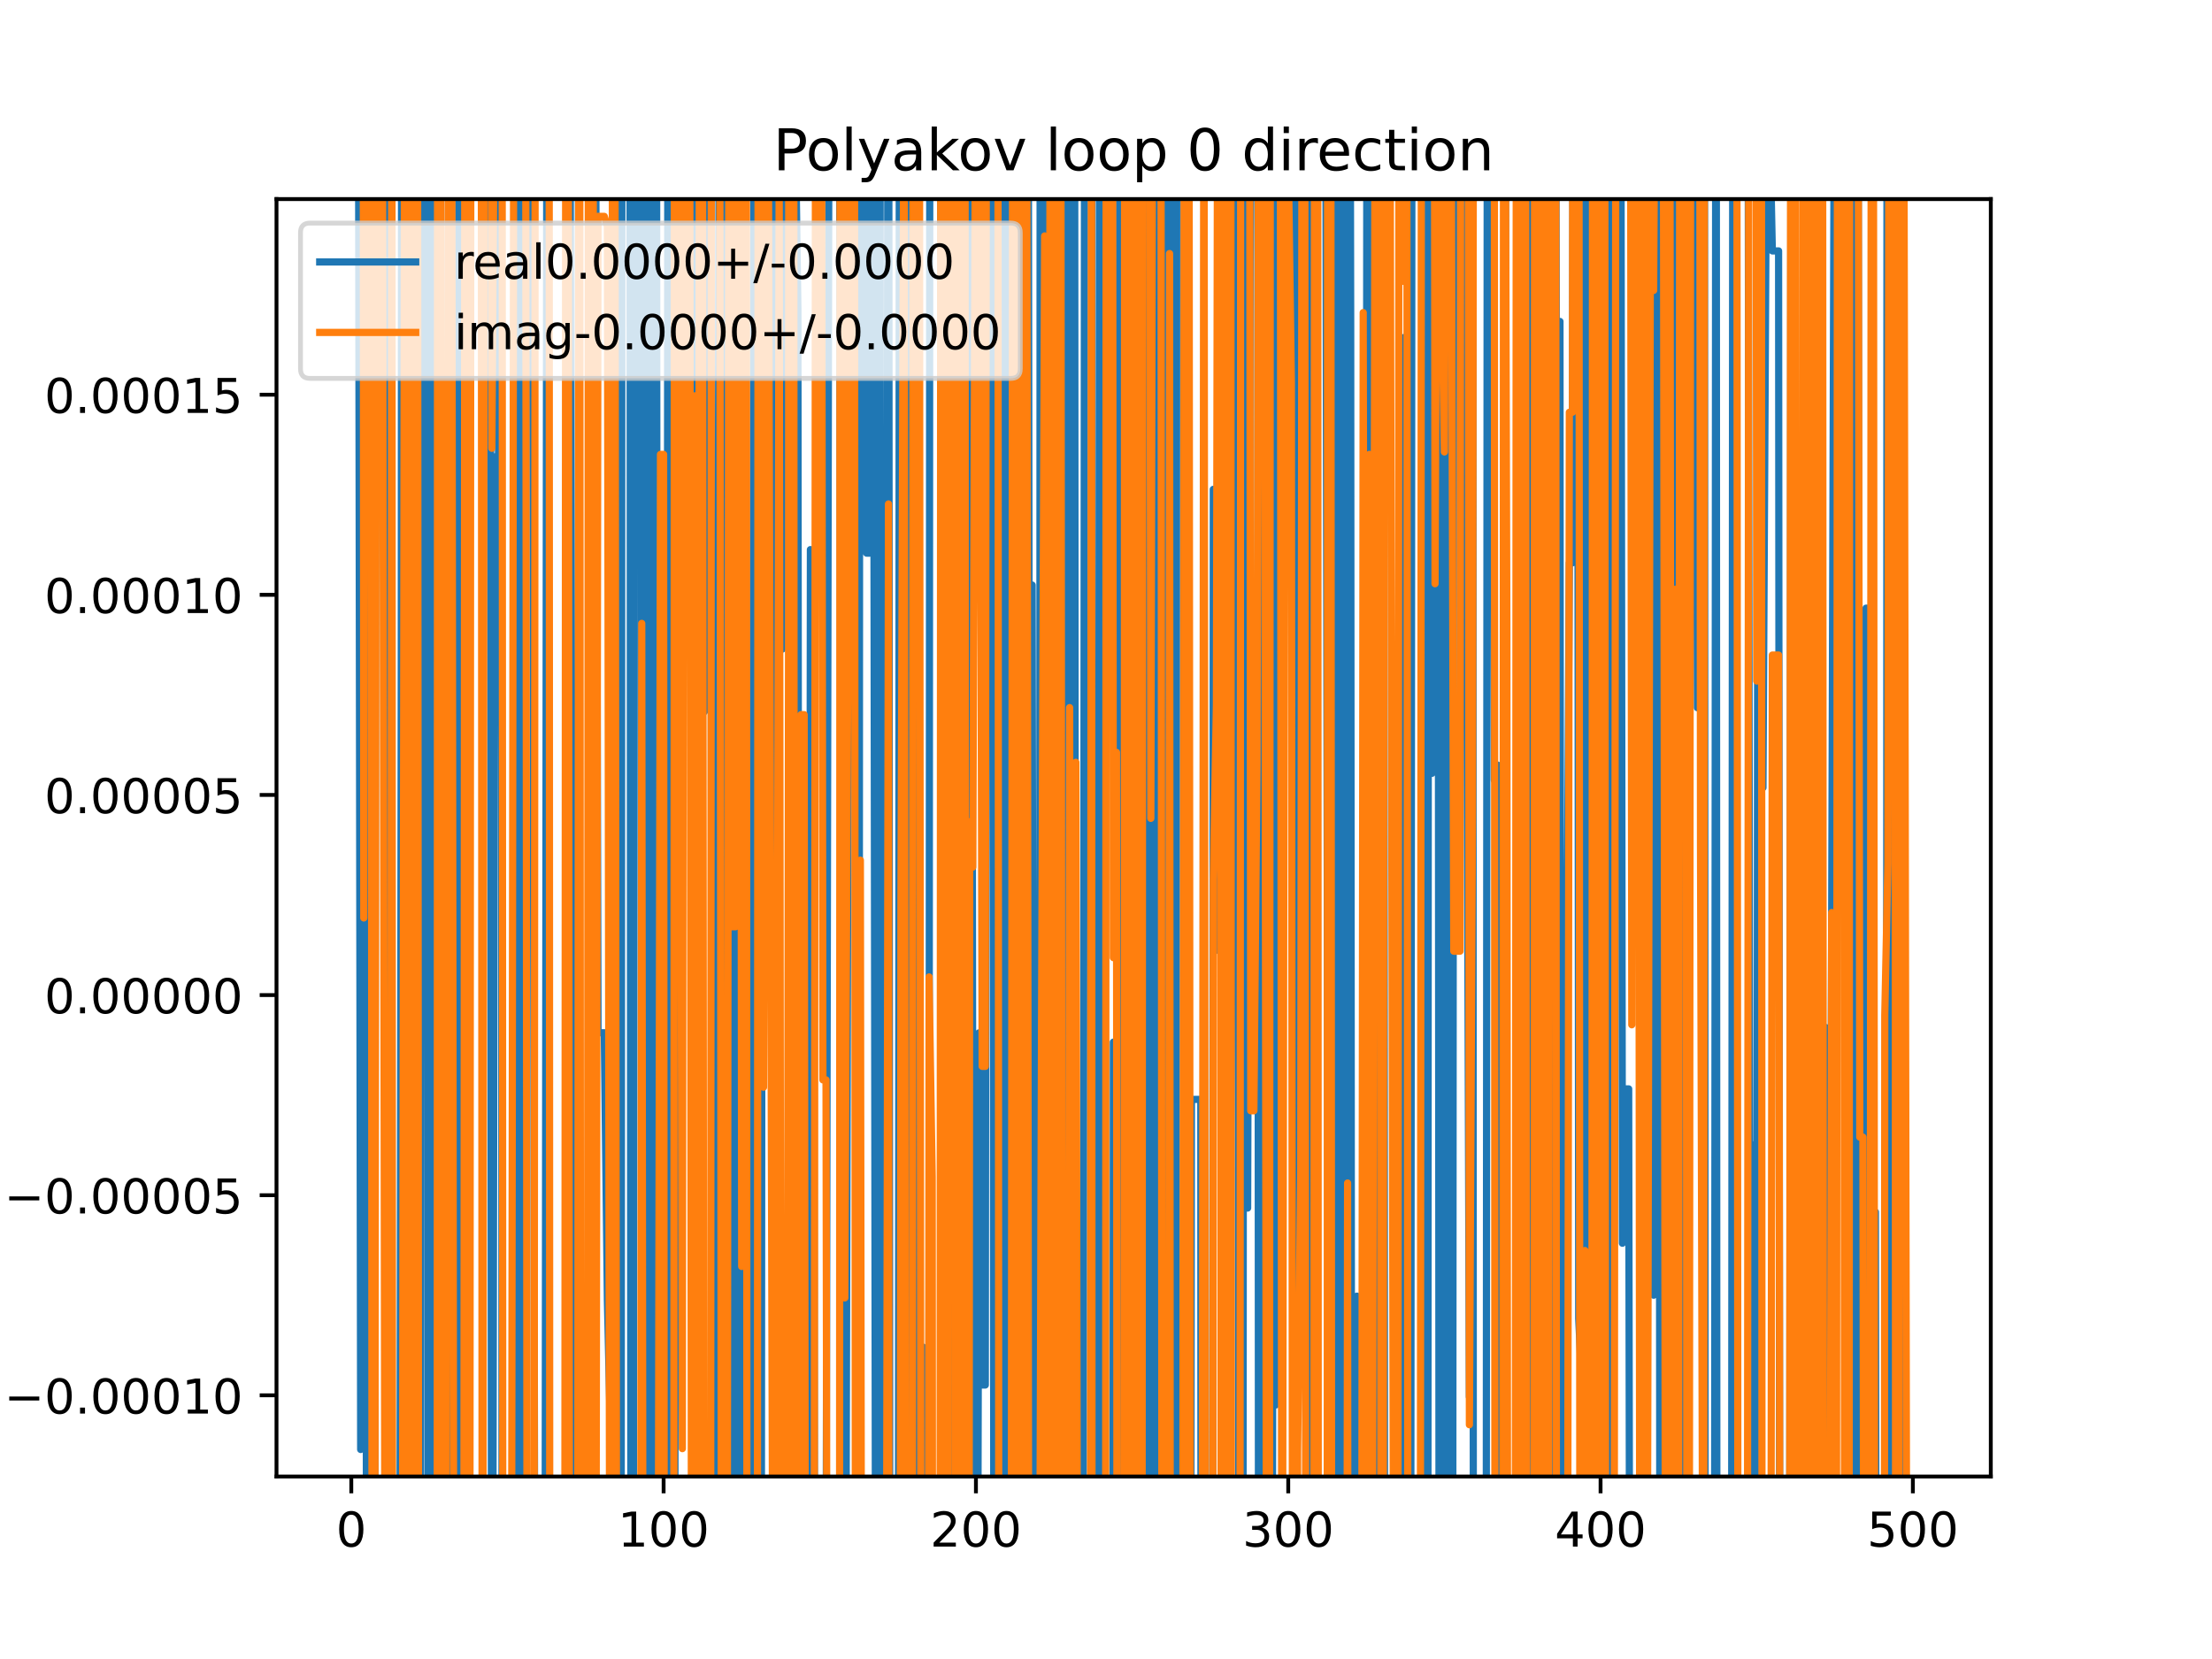 <?xml version="1.0" encoding="utf-8" standalone="no"?>
<!DOCTYPE svg PUBLIC "-//W3C//DTD SVG 1.1//EN"
  "http://www.w3.org/Graphics/SVG/1.1/DTD/svg11.dtd">
<!-- Created with matplotlib (https://matplotlib.org/) -->
<svg height="345.6pt" version="1.1" viewBox="0 0 460.8 345.6" width="460.8pt" xmlns="http://www.w3.org/2000/svg" xmlns:xlink="http://www.w3.org/1999/xlink">
 <defs>
  <style type="text/css">
*{stroke-linecap:butt;stroke-linejoin:round;}
  </style>
 </defs>
 <g id="figure_1">
  <g id="patch_1">
   <path d="M 0 345.6 
L 460.8 345.6 
L 460.8 0 
L 0 0 
z
" style="fill:#ffffff;"/>
  </g>
  <g id="axes_1">
   <g id="patch_2">
    <path d="M 57.6 307.584 
L 414.72 307.584 
L 414.72 41.472 
L 57.6 41.472 
z
" style="fill:#ffffff;"/>
   </g>
   <g id="matplotlib.axis_1">
    <g id="xtick_1">
     <g id="line2d_1">
      <defs>
       <path d="M 0 0 
L 0 3.5 
" id="ma3e4528024" style="stroke:#000000;stroke-width:0.8;"/>
      </defs>
      <g>
       <use style="stroke:#000000;stroke-width:0.8;" x="73.182" xlink:href="#ma3e4528024" y="307.584"/>
      </g>
     </g>
     <g id="text_1">
      <!-- 0 -->
      <defs>
       <path d="M 31.781 66.406 
Q 24.172 66.406 20.328 58.906 
Q 16.5 51.422 16.5 36.375 
Q 16.5 21.391 20.328 13.891 
Q 24.172 6.391 31.781 6.391 
Q 39.453 6.391 43.281 13.891 
Q 47.125 21.391 47.125 36.375 
Q 47.125 51.422 43.281 58.906 
Q 39.453 66.406 31.781 66.406 
z
M 31.781 74.219 
Q 44.047 74.219 50.516 64.516 
Q 56.984 54.828 56.984 36.375 
Q 56.984 17.969 50.516 8.266 
Q 44.047 -1.422 31.781 -1.422 
Q 19.531 -1.422 13.062 8.266 
Q 6.594 17.969 6.594 36.375 
Q 6.594 54.828 13.062 64.516 
Q 19.531 74.219 31.781 74.219 
z
" id="DejaVuSans-48"/>
      </defs>
      <g transform="translate(70.001 322.182)scale(0.1 -0.1)">
       <use xlink:href="#DejaVuSans-48"/>
      </g>
     </g>
    </g>
    <g id="xtick_2">
     <g id="line2d_2">
      <g>
       <use style="stroke:#000000;stroke-width:0.8;" x="138.243" xlink:href="#ma3e4528024" y="307.584"/>
      </g>
     </g>
     <g id="text_2">
      <!-- 100 -->
      <defs>
       <path d="M 12.406 8.297 
L 28.516 8.297 
L 28.516 63.922 
L 10.984 60.406 
L 10.984 69.391 
L 28.422 72.906 
L 38.281 72.906 
L 38.281 8.297 
L 54.391 8.297 
L 54.391 0 
L 12.406 0 
z
" id="DejaVuSans-49"/>
      </defs>
      <g transform="translate(128.699 322.182)scale(0.1 -0.1)">
       <use xlink:href="#DejaVuSans-49"/>
       <use x="63.623" xlink:href="#DejaVuSans-48"/>
       <use x="127.246" xlink:href="#DejaVuSans-48"/>
      </g>
     </g>
    </g>
    <g id="xtick_3">
     <g id="line2d_3">
      <g>
       <use style="stroke:#000000;stroke-width:0.8;" x="203.304" xlink:href="#ma3e4528024" y="307.584"/>
      </g>
     </g>
     <g id="text_3">
      <!-- 200 -->
      <defs>
       <path d="M 19.188 8.297 
L 53.609 8.297 
L 53.609 0 
L 7.328 0 
L 7.328 8.297 
Q 12.938 14.109 22.625 23.891 
Q 32.328 33.688 34.812 36.531 
Q 39.547 41.844 41.422 45.531 
Q 43.312 49.219 43.312 52.781 
Q 43.312 58.594 39.234 62.25 
Q 35.156 65.922 28.609 65.922 
Q 23.969 65.922 18.812 64.312 
Q 13.672 62.703 7.812 59.422 
L 7.812 69.391 
Q 13.766 71.781 18.938 73 
Q 24.125 74.219 28.422 74.219 
Q 39.75 74.219 46.484 68.547 
Q 53.219 62.891 53.219 53.422 
Q 53.219 48.922 51.531 44.891 
Q 49.859 40.875 45.406 35.406 
Q 44.188 33.984 37.641 27.219 
Q 31.109 20.453 19.188 8.297 
z
" id="DejaVuSans-50"/>
      </defs>
      <g transform="translate(193.76 322.182)scale(0.1 -0.1)">
       <use xlink:href="#DejaVuSans-50"/>
       <use x="63.623" xlink:href="#DejaVuSans-48"/>
       <use x="127.246" xlink:href="#DejaVuSans-48"/>
      </g>
     </g>
    </g>
    <g id="xtick_4">
     <g id="line2d_4">
      <g>
       <use style="stroke:#000000;stroke-width:0.8;" x="268.365" xlink:href="#ma3e4528024" y="307.584"/>
      </g>
     </g>
     <g id="text_4">
      <!-- 300 -->
      <defs>
       <path d="M 40.578 39.312 
Q 47.656 37.797 51.625 33 
Q 55.609 28.219 55.609 21.188 
Q 55.609 10.406 48.188 4.484 
Q 40.766 -1.422 27.094 -1.422 
Q 22.516 -1.422 17.656 -0.516 
Q 12.797 0.391 7.625 2.203 
L 7.625 11.719 
Q 11.719 9.328 16.594 8.109 
Q 21.484 6.891 26.812 6.891 
Q 36.078 6.891 40.938 10.547 
Q 45.797 14.203 45.797 21.188 
Q 45.797 27.641 41.281 31.266 
Q 36.766 34.906 28.719 34.906 
L 20.219 34.906 
L 20.219 43.016 
L 29.109 43.016 
Q 36.375 43.016 40.234 45.922 
Q 44.094 48.828 44.094 54.297 
Q 44.094 59.906 40.109 62.906 
Q 36.141 65.922 28.719 65.922 
Q 24.656 65.922 20.016 65.031 
Q 15.375 64.156 9.812 62.312 
L 9.812 71.094 
Q 15.438 72.656 20.344 73.438 
Q 25.25 74.219 29.594 74.219 
Q 40.828 74.219 47.359 69.109 
Q 53.906 64.016 53.906 55.328 
Q 53.906 49.266 50.438 45.094 
Q 46.969 40.922 40.578 39.312 
z
" id="DejaVuSans-51"/>
      </defs>
      <g transform="translate(258.821 322.182)scale(0.1 -0.1)">
       <use xlink:href="#DejaVuSans-51"/>
       <use x="63.623" xlink:href="#DejaVuSans-48"/>
       <use x="127.246" xlink:href="#DejaVuSans-48"/>
      </g>
     </g>
    </g>
    <g id="xtick_5">
     <g id="line2d_5">
      <g>
       <use style="stroke:#000000;stroke-width:0.8;" x="333.426" xlink:href="#ma3e4528024" y="307.584"/>
      </g>
     </g>
     <g id="text_5">
      <!-- 400 -->
      <defs>
       <path d="M 37.797 64.312 
L 12.891 25.391 
L 37.797 25.391 
z
M 35.203 72.906 
L 47.609 72.906 
L 47.609 25.391 
L 58.016 25.391 
L 58.016 17.188 
L 47.609 17.188 
L 47.609 0 
L 37.797 0 
L 37.797 17.188 
L 4.891 17.188 
L 4.891 26.703 
z
" id="DejaVuSans-52"/>
      </defs>
      <g transform="translate(323.882 322.182)scale(0.1 -0.1)">
       <use xlink:href="#DejaVuSans-52"/>
       <use x="63.623" xlink:href="#DejaVuSans-48"/>
       <use x="127.246" xlink:href="#DejaVuSans-48"/>
      </g>
     </g>
    </g>
    <g id="xtick_6">
     <g id="line2d_6">
      <g>
       <use style="stroke:#000000;stroke-width:0.8;" x="398.487" xlink:href="#ma3e4528024" y="307.584"/>
      </g>
     </g>
     <g id="text_6">
      <!-- 500 -->
      <defs>
       <path d="M 10.797 72.906 
L 49.516 72.906 
L 49.516 64.594 
L 19.828 64.594 
L 19.828 46.734 
Q 21.969 47.469 24.109 47.828 
Q 26.266 48.188 28.422 48.188 
Q 40.625 48.188 47.75 41.5 
Q 54.891 34.812 54.891 23.391 
Q 54.891 11.625 47.562 5.094 
Q 40.234 -1.422 26.906 -1.422 
Q 22.312 -1.422 17.547 -0.641 
Q 12.797 0.141 7.719 1.703 
L 7.719 11.625 
Q 12.109 9.234 16.797 8.062 
Q 21.484 6.891 26.703 6.891 
Q 35.156 6.891 40.078 11.328 
Q 45.016 15.766 45.016 23.391 
Q 45.016 31 40.078 35.438 
Q 35.156 39.891 26.703 39.891 
Q 22.75 39.891 18.812 39.016 
Q 14.891 38.141 10.797 36.281 
z
" id="DejaVuSans-53"/>
      </defs>
      <g transform="translate(388.944 322.182)scale(0.1 -0.1)">
       <use xlink:href="#DejaVuSans-53"/>
       <use x="63.623" xlink:href="#DejaVuSans-48"/>
       <use x="127.246" xlink:href="#DejaVuSans-48"/>
      </g>
     </g>
    </g>
   </g>
   <g id="matplotlib.axis_2">
    <g id="ytick_1">
     <g id="line2d_7">
      <defs>
       <path d="M 0 0 
L -3.5 0 
" id="m36527e3972" style="stroke:#000000;stroke-width:0.8;"/>
      </defs>
      <g>
       <use style="stroke:#000000;stroke-width:0.8;" x="57.6" xlink:href="#m36527e3972" y="290.671"/>
      </g>
     </g>
     <g id="text_7">
      <!-- −0.00010 -->
      <defs>
       <path d="M 10.594 35.5 
L 73.188 35.5 
L 73.188 27.203 
L 10.594 27.203 
z
" id="DejaVuSans-8722"/>
       <path d="M 10.688 12.406 
L 21 12.406 
L 21 0 
L 10.688 0 
z
" id="DejaVuSans-46"/>
      </defs>
      <g transform="translate(0.867 294.47)scale(0.1 -0.1)">
       <use xlink:href="#DejaVuSans-8722"/>
       <use x="83.789" xlink:href="#DejaVuSans-48"/>
       <use x="147.412" xlink:href="#DejaVuSans-46"/>
       <use x="179.199" xlink:href="#DejaVuSans-48"/>
       <use x="242.822" xlink:href="#DejaVuSans-48"/>
       <use x="306.445" xlink:href="#DejaVuSans-48"/>
       <use x="370.068" xlink:href="#DejaVuSans-49"/>
       <use x="433.691" xlink:href="#DejaVuSans-48"/>
      </g>
     </g>
    </g>
    <g id="ytick_2">
     <g id="line2d_8">
      <g>
       <use style="stroke:#000000;stroke-width:0.8;" x="57.6" xlink:href="#m36527e3972" y="248.981"/>
      </g>
     </g>
     <g id="text_8">
      <!-- −0.00005 -->
      <g transform="translate(0.867 252.781)scale(0.1 -0.1)">
       <use xlink:href="#DejaVuSans-8722"/>
       <use x="83.789" xlink:href="#DejaVuSans-48"/>
       <use x="147.412" xlink:href="#DejaVuSans-46"/>
       <use x="179.199" xlink:href="#DejaVuSans-48"/>
       <use x="242.822" xlink:href="#DejaVuSans-48"/>
       <use x="306.445" xlink:href="#DejaVuSans-48"/>
       <use x="370.068" xlink:href="#DejaVuSans-48"/>
       <use x="433.691" xlink:href="#DejaVuSans-53"/>
      </g>
     </g>
    </g>
    <g id="ytick_3">
     <g id="line2d_9">
      <g>
       <use style="stroke:#000000;stroke-width:0.8;" x="57.6" xlink:href="#m36527e3972" y="207.292"/>
      </g>
     </g>
     <g id="text_9">
      <!-- 0.00000 -->
      <g transform="translate(9.247 211.091)scale(0.1 -0.1)">
       <use xlink:href="#DejaVuSans-48"/>
       <use x="63.623" xlink:href="#DejaVuSans-46"/>
       <use x="95.41" xlink:href="#DejaVuSans-48"/>
       <use x="159.033" xlink:href="#DejaVuSans-48"/>
       <use x="222.656" xlink:href="#DejaVuSans-48"/>
       <use x="286.279" xlink:href="#DejaVuSans-48"/>
       <use x="349.902" xlink:href="#DejaVuSans-48"/>
      </g>
     </g>
    </g>
    <g id="ytick_4">
     <g id="line2d_10">
      <g>
       <use style="stroke:#000000;stroke-width:0.8;" x="57.6" xlink:href="#m36527e3972" y="165.602"/>
      </g>
     </g>
     <g id="text_10">
      <!-- 0.00005 -->
      <g transform="translate(9.247 169.401)scale(0.1 -0.1)">
       <use xlink:href="#DejaVuSans-48"/>
       <use x="63.623" xlink:href="#DejaVuSans-46"/>
       <use x="95.41" xlink:href="#DejaVuSans-48"/>
       <use x="159.033" xlink:href="#DejaVuSans-48"/>
       <use x="222.656" xlink:href="#DejaVuSans-48"/>
       <use x="286.279" xlink:href="#DejaVuSans-48"/>
       <use x="349.902" xlink:href="#DejaVuSans-53"/>
      </g>
     </g>
    </g>
    <g id="ytick_5">
     <g id="line2d_11">
      <g>
       <use style="stroke:#000000;stroke-width:0.8;" x="57.6" xlink:href="#m36527e3972" y="123.912"/>
      </g>
     </g>
     <g id="text_11">
      <!-- 0.00010 -->
      <g transform="translate(9.247 127.711)scale(0.1 -0.1)">
       <use xlink:href="#DejaVuSans-48"/>
       <use x="63.623" xlink:href="#DejaVuSans-46"/>
       <use x="95.41" xlink:href="#DejaVuSans-48"/>
       <use x="159.033" xlink:href="#DejaVuSans-48"/>
       <use x="222.656" xlink:href="#DejaVuSans-48"/>
       <use x="286.279" xlink:href="#DejaVuSans-49"/>
       <use x="349.902" xlink:href="#DejaVuSans-48"/>
      </g>
     </g>
    </g>
    <g id="ytick_6">
     <g id="line2d_12">
      <g>
       <use style="stroke:#000000;stroke-width:0.8;" x="57.6" xlink:href="#m36527e3972" y="82.222"/>
      </g>
     </g>
     <g id="text_12">
      <!-- 0.00015 -->
      <g transform="translate(9.247 86.021)scale(0.1 -0.1)">
       <use xlink:href="#DejaVuSans-48"/>
       <use x="63.623" xlink:href="#DejaVuSans-46"/>
       <use x="95.41" xlink:href="#DejaVuSans-48"/>
       <use x="159.033" xlink:href="#DejaVuSans-48"/>
       <use x="222.656" xlink:href="#DejaVuSans-48"/>
       <use x="286.279" xlink:href="#DejaVuSans-49"/>
       <use x="349.902" xlink:href="#DejaVuSans-53"/>
      </g>
     </g>
    </g>
   </g>
   <g id="line2d_13">
    <path clip-path="url(#p3e1f308d43)" d="M 74.651 -1 
L 75.134 301.954 
L 75.313 -1 
M 76.17 -1 
L 76.339 346.6 
M 78.09 346.6 
L 78.276 -1 
M 80.426 -1 
L 80.614 346.6 
M 83.301 346.6 
L 83.592 137.576 
L 83.667 -1 
M 84.538 -1 
L 84.634 346.6 
M 85.466 346.6 
L 85.544 218.791 
L 85.944 346.6 
M 86.288 346.6 
L 86.694 -1 
M 86.967 -1 
L 87.294 346.6 
M 87.573 346.6 
L 87.7 -1 
M 89.005 -1 
L 89.191 346.6 
M 90.09 346.6 
L 90.564 -1 
M 91.758 -1 
L 92.05 247.284 
L 92.7 189.336 
L 93.351 255.749 
L 93.49 346.6 
M 95.36 346.6 
L 95.566 -1 
M 96.286 -1 
L 96.463 346.6 
M 96.72 346.6 
L 96.866 -1 
M 100.938 -1 
L 101.158 68.526 
L 101.251 -1 
M 102.127 -1 
L 102.391 346.6 
M 102.631 346.6 
L 103.11 95.17 
L 103.761 113.953 
L 104.225 -1 
M 104.433 -1 
L 104.596 346.6 
M 105.694 346.6 
L 105.713 317.826 
L 105.732 346.6 
M 107.062 346.6 
L 107.275 -1 
M 108.043 -1 
L 108.25 346.6 
M 109.04 346.6 
L 109.277 -1 
M 110.226 -1 
L 110.267 32.225 
L 110.918 32.225 
L 111.407 346.6 
M 113.539 346.6 
L 113.934 -1 
M 118.035 -1 
L 118.074 75.005 
L 118.625 -1 
M 118.744 -1 
L 119.236 346.6 
M 120.329 346.6 
L 120.535 -1 
M 122.963 -1 
L 123.156 346.6 
M 123.514 346.6 
L 123.885 -1 
M 124.036 -1 
L 124.58 215.135 
L 125.882 215.135 
L 126.532 270.947 
L 127.183 299.492 
L 127.833 187.979 
L 127.991 346.6 
M 129.391 346.6 
L 129.571 -1 
M 131.226 -1 
L 131.436 346.6 
M 131.943 346.6 
L 132.088 -1 
M 133.468 -1 
L 133.675 346.6 
M 133.698 346.6 
L 133.839 -1 
M 134.722 -1 
L 134.83 346.6 
M 135.837 346.6 
L 135.97 -1 
M 136.769 -1 
L 136.984 346.6 
M 138.871 346.6 
L 139.14 -1 
M 139.775 -1 
L 139.926 346.6 
M 140.583 346.6 
L 140.8 -1 
M 140.996 -1 
L 141.496 241.428 
L 142.147 158.709 
L 142.797 43.023 
L 142.84 -1 
M 144.432 -1 
L 144.881 346.6 
M 145.474 346.6 
L 145.678 -1 
M 146.577 -1 
L 146.701 148.277 
L 147.181 -1 
M 148.034 -1 
L 148.375 346.6 
M 149.198 346.6 
L 149.852 -1 
M 150.402 -1 
L 150.605 23.72 
L 150.954 346.6 
M 151.503 346.6 
L 151.813 -1 
M 151.979 -1 
L 152.221 346.6 
M 153.456 346.6 
L 153.636 -1 
M 154.591 -1 
L 154.841 346.6 
M 156.626 346.6 
L 157.057 -1 
M 157.176 -1 
L 157.703 346.6 
M 158.587 346.6 
L 158.884 -1 
M 160.791 -1 
L 160.988 346.6 
M 161.716 346.6 
L 162.093 -1 
M 162.707 -1 
L 162.966 135.218 
L 163.309 -1 
M 164.431 -1 
L 164.663 346.6 
M 165.269 346.6 
L 165.569 18.252 
L 166.219 64.638 
L 166.485 346.6 
M 168.564 346.6 
L 168.822 114.495 
L 169.472 116.358 
L 169.69 346.6 
M 171.416 346.6 
L 171.424 340.336 
L 172.075 340.336 
L 172.718 -1 
M 174.854 -1 
L 175.328 291.53 
L 175.593 346.6 
M 176.18 346.6 
L 176.629 167.807 
L 177.28 62.028 
L 177.351 -1 
M 178.146 -1 
L 178.293 346.6 
M 178.936 346.6 
L 179.118 -1 
M 180.042 -1 
L 180.533 115.231 
L 181.183 115.231 
L 181.644 -1 
M 181.903 -1 
L 182.404 346.6 
M 182.52 346.6 
L 182.741 -1 
M 183.335 -1 
L 183.447 346.6 
M 184.521 346.6 
L 184.985 -1 
M 185.138 -1 
L 185.368 346.6 
M 187.159 346.6 
L 187.353 -1 
M 188.031 -1 
L 188.229 346.6 
M 188.477 346.6 
L 188.72 -1 
M 189.268 -1 
L 189.517 346.6 
M 189.916 346.6 
L 190.292 109.962 
L 190.599 346.6 
M 192.182 346.6 
L 192.244 280.603 
L 192.271 346.6 
M 193.5 346.6 
L 193.706 -1 
M 195.932 -1 
L 196.089 346.6 
M 196.399 346.6 
L 196.798 140.724 
L 197.449 15.651 
L 197.95 346.6 
M 200.138 346.6 
L 200.495 -1 
M 201.018 -1 
L 201.352 212.534 
L 201.587 -1 
M 202.387 -1 
L 202.654 261.983 
L 202.887 346.6 
M 203.653 346.6 
L 203.955 215.153 
L 204.605 288.522 
L 205.256 288.522 
L 205.573 -1 
M 206.803 -1 
L 207.036 346.6 
M 208.035 346.6 
L 208.454 -1 
M 209.409 -1 
L 209.57 346.6 
M 210.618 346.6 
L 210.765 -1 
M 211.949 -1 
L 212.413 296.726 
L 213.063 192.797 
L 213.312 -1 
M 214.181 -1 
L 214.365 121.874 
L 215.015 121.874 
L 215.363 346.6 
M 216.552 346.6 
L 216.691 -1 
M 217.685 -1 
L 217.921 346.6 
M 218.722 346.6 
L 218.919 124.676 
L 219.252 -1 
M 219.653 -1 
L 219.897 346.6 
M 221.096 346.6 
L 221.266 -1 
M 222.392 -1 
L 222.539 346.6 
M 223.089 346.6 
L 223.226 -1 
M 223.864 -1 
L 224.081 346.6 
M 225.636 346.6 
L 225.954 -1 
M 227.437 -1 
L 227.6 346.6 
M 228.922 346.6 
L 229.058 -1 
M 229.635 -1 
L 229.788 346.6 
M 231.861 346.6 
L 231.931 217.096 
L 232.063 346.6 
M 232.968 346.6 
L 233.232 -1 
M 233.232 -1 
L 233.826 346.6 
M 233.968 346.6 
L 234.533 126.34 
L 234.833 346.6 
M 236.025 346.6 
L 236.378 -1 
M 236.949 -1 
L 237.136 41.397 
L 237.504 346.6 
M 238.581 346.6 
L 238.759 -1 
M 239.577 -1 
L 239.893 346.6 
M 240.604 346.6 
L 240.777 -1 
M 241.967 -1 
L 242.149 346.6 
M 242.661 346.6 
L 242.966 -1 
M 244.095 -1 
L 244.46 346.6 
M 245.029 346.6 
L 245.137 -1 
M 246.673 -1 
L 246.775 346.6 
M 248.052 346.6 
L 248.196 229.024 
L 250.148 229.024 
L 250.188 346.6 
M 251.446 346.6 
L 251.449 336.371 
L 251.458 346.6 
M 252.599 346.6 
L 252.751 101.938 
L 253.401 197.951 
L 254.052 138.012 
L 254.188 -1 
M 255.702 -1 
L 255.933 346.6 
M 256.165 346.6 
L 256.654 24.362 
L 257.305 24.362 
L 257.955 234.483 
L 258.053 346.6 
M 258.943 346.6 
L 259.126 -1 
M 259.578 -1 
L 259.907 251.662 
L 260.558 7.033 
L 261.208 7.033 
L 261.225 -1 
M 262.004 -1 
L 262.17 346.6 
M 262.797 346.6 
L 262.937 -1 
M 263.457 -1 
L 263.643 346.6 
M 265.017 346.6 
L 265.112 292.681 
L 265.763 292.681 
L 265.877 -1 
M 269.033 -1 
L 269.417 346.6 
M 269.89 346.6 
L 270.234 -1 
M 271.63 -1 
L 272.269 332.516 
L 272.756 -1 
M 276.154 -1 
L 276.79 346.6 
M 276.835 346.6 
L 277.055 -1 
M 277.898 -1 
L 278.121 346.6 
M 278.782 346.6 
L 279.18 -1 
M 279.657 -1 
L 280.031 346.6 
M 280.117 346.6 
L 280.458 -1 
M 281.246 -1 
L 281.377 67.991 
L 281.566 346.6 
M 282.613 346.6 
L 282.679 270.008 
L 282.795 346.6 
M 284.5 346.6 
L 284.75 -1 
M 285.799 -1 
L 286.098 346.6 
M 287.256 346.6 
L 287.476 -1 
M 288.243 -1 
L 288.438 346.6 
M 290.327 346.6 
L 290.486 185.995 
L 290.733 346.6 
M 292.156 346.6 
L 292.438 70.314 
L 292.904 346.6 
M 293.878 346.6 
L 294.149 -1 
M 296.515 -1 
L 296.626 346.6 
M 297.454 346.6 
L 297.594 -1 
M 297.92 -1 
L 298.293 161.105 
L 299.595 72.031 
L 299.796 346.6 
M 300.535 346.6 
L 300.699 -1 
M 301.5 -1 
L 301.546 30.896 
L 301.768 346.6 
M 302.624 346.6 
L 302.848 25.986 
L 304.149 25.986 
L 304.189 -1 
M 305.317 -1 
L 305.45 103.413 
L 306.101 290.999 
L 306.458 -1 
M 306.822 -1 
L 306.924 346.6 
M 309.603 346.6 
L 309.835 -1 
M 311.051 -1 
L 311.305 162.545 
L 311.956 159.372 
L 312.676 346.6 
M 313.428 346.6 
L 313.651 -1 
M 317.327 -1 
L 317.675 346.6 
M 318.52 346.6 
L 318.789 -1 
M 320.157 -1 
L 320.392 346.6 
M 320.515 346.6 
L 321.065 167.878 
L 321.296 346.6 
M 321.916 346.6 
L 322.132 -1 
M 322.585 -1 
L 322.788 346.6 
M 323.287 346.6 
L 323.526 -1 
M 324.061 -1 
L 324.318 132.544 
L 324.968 66.963 
L 325.186 346.6 
M 326.158 346.6 
L 326.27 230.971 
L 326.92 117.249 
L 327.571 117.249 
L 327.709 -1 
M 328.621 -1 
L 328.872 274.681 
L 329.523 288.63 
L 330.08 -1 
M 330.215 -1 
L 330.516 346.6 
M 331.038 346.6 
L 331.248 -1 
M 332.326 -1 
L 332.474 346.6 
M 333.827 346.6 
L 334.024 -1 
M 334.147 -1 
L 334.407 346.6 
M 335.007 346.6 
L 335.232 -1 
M 336 -1 
L 336.029 9.249 
L 336.055 -1 
M 337.647 -1 
L 337.981 258.991 
L 338.631 226.835 
L 339.282 226.835 
L 339.491 346.6 
M 341.8 346.6 
L 341.884 270.414 
L 342.363 346.6 
M 342.675 346.6 
L 343.185 246.93 
L 343.353 -1 
M 344.308 -1 
L 344.487 269.812 
L 344.728 -1 
M 345.507 -1 
L 345.786 346.6 
M 347.469 346.6 
L 347.684 -1 
M 347.925 -1 
L 348.39 224.832 
L 348.528 346.6 
M 349.316 346.6 
L 349.528 -1 
M 349.865 -1 
L 350.089 346.6 
M 350.561 346.6 
L 350.755 -1 
M 353.146 -1 
L 353.595 147.432 
L 353.822 -1 
M 355.063 -1 
L 355.224 346.6 
M 357.169 346.6 
L 357.425 -1 
M 357.535 -1 
L 357.662 346.6 
M 360.714 346.6 
L 360.982 -1 
M 364.135 -1 
L 364.656 341 
L 365.306 238.504 
L 365.957 333.568 
L 366.278 -1 
M 367.046 -1 
L 367.258 164.088 
L 367.909 44.215 
L 368.559 19.753 
L 369.21 52.269 
L 370.511 52.269 
L 370.756 346.6 
M 372.814 346.6 
L 373.109 -1 
M 373.118 -1 
L 373.431 346.6 
M 375.886 346.6 
L 376.046 -1 
M 376.586 -1 
L 376.695 346.6 
M 377.857 346.6 
L 378.069 -1 
M 378.559 -1 
L 378.763 346.6 
M 379.909 346.6 
L 380.27 214.021 
L 380.73 346.6 
M 381.078 346.6 
L 382.171 -1 
M 384.664 -1 
L 384.946 346.6 
M 385.982 346.6 
L 386.441 -1 
M 387.07 -1 
L 387.427 328.753 
L 388.078 328.753 
L 388.728 126.695 
L 389.379 126.695 
L 389.622 346.6 
M 390.547 346.6 
L 390.68 252.477 
L 390.815 346.6 
M 392.979 346.6 
L 393.102 -1 
M 393.903 -1 
L 393.933 24.066 
L 394.21 346.6 
M 396.175 346.6 
L 396.441 -1 
L 396.441 -1 
" style="fill:none;stroke:#1f77b4;stroke-linecap:square;stroke-width:1.5;"/>
   </g>
   <g id="line2d_14">
    <path clip-path="url(#p3e1f308d43)" d="M 75.667 -1 
L 75.785 191.224 
L 76.013 -1 
M 77.296 -1 
L 77.515 346.6 
M 78.08 346.6 
L 78.387 31.999 
L 79.688 31.999 
L 80.211 346.6 
M 81.399 346.6 
L 81.624 -1 
M 81.648 -1 
L 81.768 346.6 
M 83.827 346.6 
L 84.242 38.679 
L 84.893 42.702 
L 85.132 346.6 
M 85.789 346.6 
L 85.952 -1 
M 86.977 -1 
L 87.207 346.6 
M 91.08 346.6 
L 91.159 -1 
M 91.785 -1 
L 91.912 346.6 
M 92.82 346.6 
L 93.453 -1 
M 94.085 -1 
L 94.524 346.6 
M 96.63 346.6 
L 96.834 -1 
M 97.708 -1 
L 97.905 311.291 
L 98.094 -1 
M 100.259 -1 
L 100.442 346.6 
M 100.6 346.6 
L 100.858 -1 
M 102.34 -1 
L 102.46 93.391 
L 103.111 -1 
M 104.602 -1 
L 104.748 346.6 
M 106.553 346.6 
L 107.044 -1 
M 109.5 -1 
L 109.804 346.6 
M 111.263 346.6 
L 111.499 -1 
M 114.398 -1 
L 114.527 346.6 
M 117.663 346.6 
L 117.853 -1 
M 118.371 -1 
L 118.625 346.6 
M 120.347 346.6 
L 120.58 -1 
M 120.76 -1 
L 120.959 346.6 
M 122.367 346.6 
L 122.578 -1 
M 123.553 -1 
L 123.812 346.6 
M 124.153 346.6 
L 124.58 45.074 
L 125.882 45.074 
L 126.532 47.134 
L 127.025 346.6 
M 127.275 346.6 
L 127.61 -1 
M 128.08 -1 
L 128.448 346.6 
M 133.459 346.6 
L 133.689 129.866 
L 133.943 346.6 
M 137.109 346.6 
L 137.593 94.659 
L 138.243 94.659 
L 138.372 346.6 
M 140.365 346.6 
L 140.491 -1 
M 141.478 -1 
L 141.496 26.387 
L 142.147 301.774 
L 142.455 -1 
M 143.654 -1 
L 144.061 346.6 
M 144.17 346.6 
L 144.749 82.456 
L 145.4 335.92 
L 145.711 -1 
M 146.336 -1 
L 146.605 346.6 
M 148.046 346.6 
L 148.194 -1 
M 149.294 -1 
L 149.304 14.833 
L 149.954 28.077 
L 150.285 346.6 
M 151.495 346.6 
L 151.858 -1 
M 152.031 -1 
L 152.557 193.057 
L 153.207 193.057 
L 153.481 -1 
M 154.184 -1 
L 154.508 263.824 
L 154.675 -1 
M 155.468 -1 
L 155.607 346.6 
M 157.779 346.6 
L 157.938 -1 
M 158.946 -1 
L 159.063 226.489 
L 159.544 -1 
M 159.976 -1 
L 161.015 346.329 
L 161.665 346.329 
L 162.316 34.856 
L 162.7 346.6 
M 163.941 346.6 
L 164.268 135.217 
L 164.327 -1 
M 165.363 -1 
L 165.477 346.6 
M 166.732 346.6 
L 166.87 148.873 
L 167.521 148.873 
L 167.771 346.6 
M 169.613 346.6 
L 169.894 -1 
M 171.136 -1 
L 171.424 224.954 
L 172.075 224.954 
L 172.274 346.6 
M 174.894 346.6 
L 174.998 -1 
M 175.85 -1 
L 175.979 270.376 
L 176.629 135.945 
L 176.827 -1 
M 178 -1 
L 178.195 346.6 
M 179.104 346.6 
L 179.232 179.198 
L 179.464 346.6 
M 182.42 346.6 
L 182.485 310.455 
L 182.536 346.6 
M 184.652 346.6 
L 185.087 104.984 
L 185.178 346.6 
M 187.525 346.6 
L 187.69 188.774 
L 188.34 5.563 
L 188.624 346.6 
M 190.064 346.6 
L 190.213 -1 
M 191.544 -1 
L 191.593 88.334 
L 191.851 346.6 
M 193.4 346.6 
L 193.545 203.513 
L 194.196 245.122 
L 194.265 346.6 
M 195.838 346.6 
L 195.978 -1 
M 196.303 -1 
L 196.432 346.6 
M 197.466 346.6 
L 197.591 -1 
M 198.893 -1 
L 199.022 346.6 
M 200.216 346.6 
L 200.332 -1 
M 201.038 -1 
L 201.142 346.6 
M 201.872 346.6 
L 202.003 171.175 
L 202.654 180.632 
L 203.277 -1 
M 204.006 -1 
L 204.605 222.141 
L 205.256 222.141 
L 205.495 -1 
M 207.882 -1 
L 208.07 346.6 
M 210.667 346.6 
L 210.966 -1 
M 211.281 -1 
L 211.63 346.6 
M 211.866 346.6 
L 212.142 -1 
M 212.747 -1 
L 213.063 322.343 
L 213.527 -1 
M 213.875 -1 
L 214.306 346.6 
M 216.559 346.6 
L 216.967 215.247 
L 217.618 49.148 
L 218.167 346.6 
M 218.338 346.6 
L 218.776 -1 
M 219.005 -1 
L 219.269 346.6 
M 219.862 346.6 
L 220.12 -1 
M 220.985 -1 
L 221.279 346.6 
M 222.555 346.6 
L 222.822 147.408 
L 223.112 346.6 
M 223.843 346.6 
L 224.124 158.804 
L 224.472 346.6 
M 227.151 346.6 
L 227.368 -1 
M 227.381 -1 
L 227.492 346.6 
M 230.321 346.6 
L 230.439 -1 
M 231.76 -1 
L 231.931 199.495 
L 232.582 156.744 
L 232.696 346.6 
M 234.178 346.6 
L 234.279 -1 
M 234.894 -1 
L 235.036 346.6 
M 235.426 346.6 
L 235.658 -1 
M 235.942 -1 
L 236.083 346.6 
M 236.86 346.6 
L 236.991 -1 
M 237.394 -1 
L 237.627 346.6 
M 237.908 346.6 
L 238.087 -1 
M 239.517 -1 
L 239.738 170.483 
L 240.139 -1 
M 241.847 -1 
L 242.058 346.6 
M 243.452 346.6 
L 243.642 52.819 
L 243.786 346.6 
M 246.391 346.6 
L 246.712 -1 
M 247.695 -1 
L 247.955 346.6 
M 250.452 346.6 
L 250.78 -1 
M 250.815 -1 
L 251.114 346.6 
M 252.638 346.6 
L 252.751 183.229 
L 253.401 146.885 
L 253.672 -1 
M 254.18 -1 
L 254.396 346.6 
M 255.508 346.6 
L 255.617 -1 
M 256.407 -1 
L 256.521 346.6 
M 258.315 346.6 
L 258.462 -1 
M 260.317 -1 
L 260.558 231.394 
L 261.208 231.394 
L 261.859 159.173 
L 262.211 -1 
M 263.347 -1 
L 263.811 327.67 
L 264.462 327.67 
L 264.64 -1 
M 266.701 -1 
L 267.019 346.6 
M 267.152 346.6 
L 267.715 32.28 
L 268.365 32.28 
L 269.016 79.702 
L 269.256 346.6 
M 270.26 346.6 
L 270.317 302.498 
L 270.968 244.33 
L 271.254 -1 
M 271.799 -1 
L 272 346.6 
M 273.693 346.6 
L 273.846 -1 
M 274.506 -1 
L 274.622 346.6 
M 276.485 346.6 
L 276.578 -1 
M 277.239 -1 
L 277.398 346.6 
M 280.598 346.6 
L 280.727 246.444 
L 280.792 346.6 
M 283.674 346.6 
L 283.98 65.118 
L 284.505 346.6 
M 284.768 346.6 
L 285.281 94.655 
L 285.932 316.794 
L 286.476 -1 
M 287.522 -1 
L 287.666 346.6 
M 288.155 346.6 
L 288.334 -1 
M 289.531 -1 
L 290.332 346.6 
M 291.2 346.6 
L 291.432 -1 
M 292.372 -1 
L 292.438 58.632 
L 293.088 41.155 
L 293.288 346.6 
M 295.882 346.6 
L 296.111 -1 
M 297.634 -1 
L 297.643 1.86 
L 297.647 -1 
M 298.804 -1 
L 298.944 121.594 
L 299.492 -1 
M 299.778 -1 
L 300.245 57.24 
L 300.896 94.143 
L 301.196 -1 
M 302.234 -1 
L 302.848 198.15 
L 304.149 198.15 
L 304.287 -1 
M 305.861 -1 
L 306.101 296.8 
L 306.751 169.058 
L 306.954 -1 
M 311.214 -1 
L 311.305 25.062 
L 311.429 346.6 
M 313.079 346.6 
L 313.218 -1 
M 313.536 -1 
L 313.908 131.647 
L 314.056 346.6 
M 315.664 346.6 
L 315.885 -1 
M 316.921 -1 
L 317.084 346.6 
M 317.372 346.6 
L 317.812 6.48 
L 317.997 346.6 
M 319.54 346.6 
L 319.692 -1 
M 320.612 -1 
L 320.788 346.6 
M 321.392 346.6 
L 321.601 -1 
M 321.846 -1 
L 322.085 346.6 
M 322.598 346.6 
L 322.795 -1 
M 324.084 -1 
L 324.239 346.6 
M 326.56 346.6 
L 326.92 85.879 
L 327.571 85.879 
L 327.656 -1 
M 328.924 -1 
L 329.118 346.6 
M 330.104 346.6 
L 330.173 260.519 
L 330.247 346.6 
M 331.608 346.6 
L 331.762 -1 
M 332.386 -1 
L 332.497 346.6 
M 333.76 346.6 
L 333.893 -1 
M 334.306 -1 
L 334.473 346.6 
M 336.261 346.6 
L 336.618 -1 
M 339.654 -1 
L 339.932 213.483 
L 340.149 -1 
M 341.255 -1 
L 341.597 346.6 
M 342.117 346.6 
L 342.394 -1 
M 342.761 -1 
L 343.185 329.67 
L 343.836 33.295 
L 344.487 60.501 
L 344.82 -1 
M 346.487 -1 
L 346.943 346.6 
M 347.218 346.6 
L 347.62 -1 
M 347.856 -1 
L 348.246 346.6 
M 348.628 346.6 
L 349.041 122.742 
L 349.691 310.408 
L 349.932 -1 
M 351.173 -1 
L 351.417 346.6 
M 351.913 346.6 
L 352.204 -1 
M 354.087 -1 
L 354.246 175.716 
L 354.739 346.6 
M 354.918 346.6 
L 355.055 -1 
M 361.817 -1 
L 362.044 346.6 
M 364.017 346.6 
L 364.318 -1 
M 365.822 -1 
L 365.957 141.869 
L 366.045 -1 
M 366.937 -1 
L 367.064 346.6 
M 368.908 346.6 
L 369.21 136.461 
L 370.511 136.461 
L 370.794 346.6 
M 372.809 346.6 
L 373.03 -1 
M 374.094 -1 
L 374.203 346.6 
M 375.47 346.6 
L 375.679 -1 
M 376.761 -1 
L 376.911 346.6 
M 377.757 346.6 
L 377.942 -1 
M 378.647 -1 
L 378.808 346.6 
M 379.25 346.6 
L 379.533 -1 
M 379.678 -1 
L 379.869 346.6 
M 381.246 346.6 
L 381.571 190.103 
L 381.722 346.6 
M 382.563 346.6 
L 382.791 -1 
M 384.062 -1 
L 384.253 346.6 
M 385.21 346.6 
L 385.324 -1 
M 387.079 -1 
L 387.427 236.882 
L 388.078 236.882 
L 388.255 346.6 
M 389.579 346.6 
L 389.817 -1 
M 390.262 -1 
L 390.523 346.6 
M 392.556 346.6 
L 392.632 211.484 
L 393.282 179.794 
L 393.514 -1 
M 394.707 -1 
L 394.9 346.6 
M 395.534 346.6 
L 395.707 -1 
M 396.584 -1 
L 397.186 328.759 
L 398.487 328.759 
L 398.487 328.759 
" style="fill:none;stroke:#ff7f0e;stroke-linecap:square;stroke-width:1.5;"/>
   </g>
   <g id="patch_3">
    <path d="M 57.6 307.584 
L 57.6 41.472 
" style="fill:none;stroke:#000000;stroke-linecap:square;stroke-linejoin:miter;stroke-width:0.8;"/>
   </g>
   <g id="patch_4">
    <path d="M 414.72 307.584 
L 414.72 41.472 
" style="fill:none;stroke:#000000;stroke-linecap:square;stroke-linejoin:miter;stroke-width:0.8;"/>
   </g>
   <g id="patch_5">
    <path d="M 57.6 307.584 
L 414.72 307.584 
" style="fill:none;stroke:#000000;stroke-linecap:square;stroke-linejoin:miter;stroke-width:0.8;"/>
   </g>
   <g id="patch_6">
    <path d="M 57.6 41.472 
L 414.72 41.472 
" style="fill:none;stroke:#000000;stroke-linecap:square;stroke-linejoin:miter;stroke-width:0.8;"/>
   </g>
   <g id="text_13">
    <!-- Polyakov loop 0 direction -->
    <defs>
     <path d="M 19.672 64.797 
L 19.672 37.406 
L 32.078 37.406 
Q 38.969 37.406 42.719 40.969 
Q 46.484 44.531 46.484 51.125 
Q 46.484 57.672 42.719 61.234 
Q 38.969 64.797 32.078 64.797 
z
M 9.812 72.906 
L 32.078 72.906 
Q 44.344 72.906 50.609 67.359 
Q 56.891 61.812 56.891 51.125 
Q 56.891 40.328 50.609 34.812 
Q 44.344 29.297 32.078 29.297 
L 19.672 29.297 
L 19.672 0 
L 9.812 0 
z
" id="DejaVuSans-80"/>
     <path d="M 30.609 48.391 
Q 23.391 48.391 19.188 42.75 
Q 14.984 37.109 14.984 27.297 
Q 14.984 17.484 19.156 11.844 
Q 23.344 6.203 30.609 6.203 
Q 37.797 6.203 41.984 11.859 
Q 46.188 17.531 46.188 27.297 
Q 46.188 37.016 41.984 42.703 
Q 37.797 48.391 30.609 48.391 
z
M 30.609 56 
Q 42.328 56 49.016 48.375 
Q 55.719 40.766 55.719 27.297 
Q 55.719 13.875 49.016 6.219 
Q 42.328 -1.422 30.609 -1.422 
Q 18.844 -1.422 12.172 6.219 
Q 5.516 13.875 5.516 27.297 
Q 5.516 40.766 12.172 48.375 
Q 18.844 56 30.609 56 
z
" id="DejaVuSans-111"/>
     <path d="M 9.422 75.984 
L 18.406 75.984 
L 18.406 0 
L 9.422 0 
z
" id="DejaVuSans-108"/>
     <path d="M 32.172 -5.078 
Q 28.375 -14.844 24.75 -17.812 
Q 21.141 -20.797 15.094 -20.797 
L 7.906 -20.797 
L 7.906 -13.281 
L 13.188 -13.281 
Q 16.891 -13.281 18.938 -11.516 
Q 21 -9.766 23.484 -3.219 
L 25.094 0.875 
L 2.984 54.688 
L 12.5 54.688 
L 29.594 11.922 
L 46.688 54.688 
L 56.203 54.688 
z
" id="DejaVuSans-121"/>
     <path d="M 34.281 27.484 
Q 23.391 27.484 19.188 25 
Q 14.984 22.516 14.984 16.5 
Q 14.984 11.719 18.141 8.906 
Q 21.297 6.109 26.703 6.109 
Q 34.188 6.109 38.703 11.406 
Q 43.219 16.703 43.219 25.484 
L 43.219 27.484 
z
M 52.203 31.203 
L 52.203 0 
L 43.219 0 
L 43.219 8.297 
Q 40.141 3.328 35.547 0.953 
Q 30.953 -1.422 24.312 -1.422 
Q 15.922 -1.422 10.953 3.297 
Q 6 8.016 6 15.922 
Q 6 25.141 12.172 29.828 
Q 18.359 34.516 30.609 34.516 
L 43.219 34.516 
L 43.219 35.406 
Q 43.219 41.609 39.141 45 
Q 35.062 48.391 27.688 48.391 
Q 23 48.391 18.547 47.266 
Q 14.109 46.141 10.016 43.891 
L 10.016 52.203 
Q 14.938 54.109 19.578 55.047 
Q 24.219 56 28.609 56 
Q 40.484 56 46.344 49.844 
Q 52.203 43.703 52.203 31.203 
z
" id="DejaVuSans-97"/>
     <path d="M 9.078 75.984 
L 18.109 75.984 
L 18.109 31.109 
L 44.922 54.688 
L 56.391 54.688 
L 27.391 29.109 
L 57.625 0 
L 45.906 0 
L 18.109 26.703 
L 18.109 0 
L 9.078 0 
z
" id="DejaVuSans-107"/>
     <path d="M 2.984 54.688 
L 12.5 54.688 
L 29.594 8.797 
L 46.688 54.688 
L 56.203 54.688 
L 35.688 0 
L 23.484 0 
z
" id="DejaVuSans-118"/>
     <path id="DejaVuSans-32"/>
     <path d="M 18.109 8.203 
L 18.109 -20.797 
L 9.078 -20.797 
L 9.078 54.688 
L 18.109 54.688 
L 18.109 46.391 
Q 20.953 51.266 25.266 53.625 
Q 29.594 56 35.594 56 
Q 45.562 56 51.781 48.094 
Q 58.016 40.188 58.016 27.297 
Q 58.016 14.406 51.781 6.484 
Q 45.562 -1.422 35.594 -1.422 
Q 29.594 -1.422 25.266 0.953 
Q 20.953 3.328 18.109 8.203 
z
M 48.688 27.297 
Q 48.688 37.203 44.609 42.844 
Q 40.531 48.484 33.406 48.484 
Q 26.266 48.484 22.188 42.844 
Q 18.109 37.203 18.109 27.297 
Q 18.109 17.391 22.188 11.75 
Q 26.266 6.109 33.406 6.109 
Q 40.531 6.109 44.609 11.75 
Q 48.688 17.391 48.688 27.297 
z
" id="DejaVuSans-112"/>
     <path d="M 45.406 46.391 
L 45.406 75.984 
L 54.391 75.984 
L 54.391 0 
L 45.406 0 
L 45.406 8.203 
Q 42.578 3.328 38.25 0.953 
Q 33.938 -1.422 27.875 -1.422 
Q 17.969 -1.422 11.734 6.484 
Q 5.516 14.406 5.516 27.297 
Q 5.516 40.188 11.734 48.094 
Q 17.969 56 27.875 56 
Q 33.938 56 38.25 53.625 
Q 42.578 51.266 45.406 46.391 
z
M 14.797 27.297 
Q 14.797 17.391 18.875 11.75 
Q 22.953 6.109 30.078 6.109 
Q 37.203 6.109 41.297 11.75 
Q 45.406 17.391 45.406 27.297 
Q 45.406 37.203 41.297 42.844 
Q 37.203 48.484 30.078 48.484 
Q 22.953 48.484 18.875 42.844 
Q 14.797 37.203 14.797 27.297 
z
" id="DejaVuSans-100"/>
     <path d="M 9.422 54.688 
L 18.406 54.688 
L 18.406 0 
L 9.422 0 
z
M 9.422 75.984 
L 18.406 75.984 
L 18.406 64.594 
L 9.422 64.594 
z
" id="DejaVuSans-105"/>
     <path d="M 41.109 46.297 
Q 39.594 47.172 37.812 47.578 
Q 36.031 48 33.891 48 
Q 26.266 48 22.188 43.047 
Q 18.109 38.094 18.109 28.812 
L 18.109 0 
L 9.078 0 
L 9.078 54.688 
L 18.109 54.688 
L 18.109 46.188 
Q 20.953 51.172 25.484 53.578 
Q 30.031 56 36.531 56 
Q 37.453 56 38.578 55.875 
Q 39.703 55.766 41.062 55.516 
z
" id="DejaVuSans-114"/>
     <path d="M 56.203 29.594 
L 56.203 25.203 
L 14.891 25.203 
Q 15.484 15.922 20.484 11.062 
Q 25.484 6.203 34.422 6.203 
Q 39.594 6.203 44.453 7.469 
Q 49.312 8.734 54.109 11.281 
L 54.109 2.781 
Q 49.266 0.734 44.188 -0.344 
Q 39.109 -1.422 33.891 -1.422 
Q 20.797 -1.422 13.156 6.188 
Q 5.516 13.812 5.516 26.812 
Q 5.516 40.234 12.766 48.109 
Q 20.016 56 32.328 56 
Q 43.359 56 49.781 48.891 
Q 56.203 41.797 56.203 29.594 
z
M 47.219 32.234 
Q 47.125 39.594 43.094 43.984 
Q 39.062 48.391 32.422 48.391 
Q 24.906 48.391 20.391 44.141 
Q 15.875 39.891 15.188 32.172 
z
" id="DejaVuSans-101"/>
     <path d="M 48.781 52.594 
L 48.781 44.188 
Q 44.969 46.297 41.141 47.344 
Q 37.312 48.391 33.406 48.391 
Q 24.656 48.391 19.812 42.844 
Q 14.984 37.312 14.984 27.297 
Q 14.984 17.281 19.812 11.734 
Q 24.656 6.203 33.406 6.203 
Q 37.312 6.203 41.141 7.25 
Q 44.969 8.297 48.781 10.406 
L 48.781 2.094 
Q 45.016 0.344 40.984 -0.531 
Q 36.969 -1.422 32.422 -1.422 
Q 20.062 -1.422 12.781 6.344 
Q 5.516 14.109 5.516 27.297 
Q 5.516 40.672 12.859 48.328 
Q 20.219 56 33.016 56 
Q 37.156 56 41.109 55.141 
Q 45.062 54.297 48.781 52.594 
z
" id="DejaVuSans-99"/>
     <path d="M 18.312 70.219 
L 18.312 54.688 
L 36.812 54.688 
L 36.812 47.703 
L 18.312 47.703 
L 18.312 18.016 
Q 18.312 11.328 20.141 9.422 
Q 21.969 7.516 27.594 7.516 
L 36.812 7.516 
L 36.812 0 
L 27.594 0 
Q 17.188 0 13.234 3.875 
Q 9.281 7.766 9.281 18.016 
L 9.281 47.703 
L 2.688 47.703 
L 2.688 54.688 
L 9.281 54.688 
L 9.281 70.219 
z
" id="DejaVuSans-116"/>
     <path d="M 54.891 33.016 
L 54.891 0 
L 45.906 0 
L 45.906 32.719 
Q 45.906 40.484 42.875 44.328 
Q 39.844 48.188 33.797 48.188 
Q 26.516 48.188 22.312 43.547 
Q 18.109 38.922 18.109 30.906 
L 18.109 0 
L 9.078 0 
L 9.078 54.688 
L 18.109 54.688 
L 18.109 46.188 
Q 21.344 51.125 25.703 53.562 
Q 30.078 56 35.797 56 
Q 45.219 56 50.047 50.172 
Q 54.891 44.344 54.891 33.016 
z
" id="DejaVuSans-110"/>
    </defs>
    <g transform="translate(161.066 35.472)scale(0.12 -0.12)">
     <use xlink:href="#DejaVuSans-80"/>
     <use x="56.678" xlink:href="#DejaVuSans-111"/>
     <use x="117.859" xlink:href="#DejaVuSans-108"/>
     <use x="145.643" xlink:href="#DejaVuSans-121"/>
     <use x="204.822" xlink:href="#DejaVuSans-97"/>
     <use x="266.102" xlink:href="#DejaVuSans-107"/>
     <use x="320.387" xlink:href="#DejaVuSans-111"/>
     <use x="381.568" xlink:href="#DejaVuSans-118"/>
     <use x="440.748" xlink:href="#DejaVuSans-32"/>
     <use x="472.535" xlink:href="#DejaVuSans-108"/>
     <use x="500.318" xlink:href="#DejaVuSans-111"/>
     <use x="561.5" xlink:href="#DejaVuSans-111"/>
     <use x="622.682" xlink:href="#DejaVuSans-112"/>
     <use x="686.158" xlink:href="#DejaVuSans-32"/>
     <use x="717.945" xlink:href="#DejaVuSans-48"/>
     <use x="781.568" xlink:href="#DejaVuSans-32"/>
     <use x="813.355" xlink:href="#DejaVuSans-100"/>
     <use x="876.832" xlink:href="#DejaVuSans-105"/>
     <use x="904.615" xlink:href="#DejaVuSans-114"/>
     <use x="943.479" xlink:href="#DejaVuSans-101"/>
     <use x="1005.002" xlink:href="#DejaVuSans-99"/>
     <use x="1059.982" xlink:href="#DejaVuSans-116"/>
     <use x="1099.191" xlink:href="#DejaVuSans-105"/>
     <use x="1126.975" xlink:href="#DejaVuSans-111"/>
     <use x="1188.156" xlink:href="#DejaVuSans-110"/>
    </g>
   </g>
   <g id="legend_1">
    <g id="patch_7">
     <path d="M 64.6 78.828 
L 210.541 78.828 
Q 212.541 78.828 212.541 76.828 
L 212.541 48.472 
Q 212.541 46.472 210.541 46.472 
L 64.6 46.472 
Q 62.6 46.472 62.6 48.472 
L 62.6 76.828 
Q 62.6 78.828 64.6 78.828 
z
" style="fill:#ffffff;opacity:0.8;stroke:#cccccc;stroke-linejoin:miter;"/>
    </g>
    <g id="line2d_15">
     <path d="M 66.6 54.57 
L 86.6 54.57 
" style="fill:none;stroke:#1f77b4;stroke-linecap:square;stroke-width:1.5;"/>
    </g>
    <g id="line2d_16"/>
    <g id="text_14">
     <!-- real0.0000+/-0.0000 -->
     <defs>
      <path d="M 46 62.703 
L 46 35.5 
L 73.188 35.5 
L 73.188 27.203 
L 46 27.203 
L 46 0 
L 37.797 0 
L 37.797 27.203 
L 10.594 27.203 
L 10.594 35.5 
L 37.797 35.5 
L 37.797 62.703 
z
" id="DejaVuSans-43"/>
      <path d="M 25.391 72.906 
L 33.688 72.906 
L 8.297 -9.281 
L 0 -9.281 
z
" id="DejaVuSans-47"/>
      <path d="M 4.891 31.391 
L 31.203 31.391 
L 31.203 23.391 
L 4.891 23.391 
z
" id="DejaVuSans-45"/>
     </defs>
     <g transform="translate(94.6 58.07)scale(0.1 -0.1)">
      <use xlink:href="#DejaVuSans-114"/>
      <use x="38.863" xlink:href="#DejaVuSans-101"/>
      <use x="100.387" xlink:href="#DejaVuSans-97"/>
      <use x="161.666" xlink:href="#DejaVuSans-108"/>
      <use x="189.449" xlink:href="#DejaVuSans-48"/>
      <use x="253.072" xlink:href="#DejaVuSans-46"/>
      <use x="284.859" xlink:href="#DejaVuSans-48"/>
      <use x="348.482" xlink:href="#DejaVuSans-48"/>
      <use x="412.105" xlink:href="#DejaVuSans-48"/>
      <use x="475.729" xlink:href="#DejaVuSans-48"/>
      <use x="539.352" xlink:href="#DejaVuSans-43"/>
      <use x="623.141" xlink:href="#DejaVuSans-47"/>
      <use x="656.832" xlink:href="#DejaVuSans-45"/>
      <use x="692.916" xlink:href="#DejaVuSans-48"/>
      <use x="756.539" xlink:href="#DejaVuSans-46"/>
      <use x="788.326" xlink:href="#DejaVuSans-48"/>
      <use x="851.949" xlink:href="#DejaVuSans-48"/>
      <use x="915.572" xlink:href="#DejaVuSans-48"/>
      <use x="979.195" xlink:href="#DejaVuSans-48"/>
     </g>
    </g>
    <g id="line2d_17">
     <path d="M 66.6 69.249 
L 86.6 69.249 
" style="fill:none;stroke:#ff7f0e;stroke-linecap:square;stroke-width:1.5;"/>
    </g>
    <g id="line2d_18"/>
    <g id="text_15">
     <!-- imag-0.0000+/-0.0000 -->
     <defs>
      <path d="M 52 44.188 
Q 55.375 50.25 60.062 53.125 
Q 64.75 56 71.094 56 
Q 79.641 56 84.281 50.016 
Q 88.922 44.047 88.922 33.016 
L 88.922 0 
L 79.891 0 
L 79.891 32.719 
Q 79.891 40.578 77.094 44.375 
Q 74.312 48.188 68.609 48.188 
Q 61.625 48.188 57.562 43.547 
Q 53.516 38.922 53.516 30.906 
L 53.516 0 
L 44.484 0 
L 44.484 32.719 
Q 44.484 40.625 41.703 44.406 
Q 38.922 48.188 33.109 48.188 
Q 26.219 48.188 22.156 43.531 
Q 18.109 38.875 18.109 30.906 
L 18.109 0 
L 9.078 0 
L 9.078 54.688 
L 18.109 54.688 
L 18.109 46.188 
Q 21.188 51.219 25.484 53.609 
Q 29.781 56 35.688 56 
Q 41.656 56 45.828 52.969 
Q 50 49.953 52 44.188 
z
" id="DejaVuSans-109"/>
      <path d="M 45.406 27.984 
Q 45.406 37.75 41.375 43.109 
Q 37.359 48.484 30.078 48.484 
Q 22.859 48.484 18.828 43.109 
Q 14.797 37.75 14.797 27.984 
Q 14.797 18.266 18.828 12.891 
Q 22.859 7.516 30.078 7.516 
Q 37.359 7.516 41.375 12.891 
Q 45.406 18.266 45.406 27.984 
z
M 54.391 6.781 
Q 54.391 -7.172 48.188 -13.984 
Q 42 -20.797 29.203 -20.797 
Q 24.469 -20.797 20.266 -20.094 
Q 16.062 -19.391 12.109 -17.922 
L 12.109 -9.188 
Q 16.062 -11.328 19.922 -12.344 
Q 23.781 -13.375 27.781 -13.375 
Q 36.625 -13.375 41.016 -8.766 
Q 45.406 -4.156 45.406 5.172 
L 45.406 9.625 
Q 42.625 4.781 38.281 2.391 
Q 33.938 0 27.875 0 
Q 17.828 0 11.672 7.656 
Q 5.516 15.328 5.516 27.984 
Q 5.516 40.672 11.672 48.328 
Q 17.828 56 27.875 56 
Q 33.938 56 38.281 53.609 
Q 42.625 51.219 45.406 46.391 
L 45.406 54.688 
L 54.391 54.688 
z
" id="DejaVuSans-103"/>
     </defs>
     <g transform="translate(94.6 72.749)scale(0.1 -0.1)">
      <use xlink:href="#DejaVuSans-105"/>
      <use x="27.783" xlink:href="#DejaVuSans-109"/>
      <use x="125.195" xlink:href="#DejaVuSans-97"/>
      <use x="186.475" xlink:href="#DejaVuSans-103"/>
      <use x="249.951" xlink:href="#DejaVuSans-45"/>
      <use x="286.035" xlink:href="#DejaVuSans-48"/>
      <use x="349.658" xlink:href="#DejaVuSans-46"/>
      <use x="381.445" xlink:href="#DejaVuSans-48"/>
      <use x="445.068" xlink:href="#DejaVuSans-48"/>
      <use x="508.691" xlink:href="#DejaVuSans-48"/>
      <use x="572.314" xlink:href="#DejaVuSans-48"/>
      <use x="635.938" xlink:href="#DejaVuSans-43"/>
      <use x="719.727" xlink:href="#DejaVuSans-47"/>
      <use x="753.418" xlink:href="#DejaVuSans-45"/>
      <use x="789.502" xlink:href="#DejaVuSans-48"/>
      <use x="853.125" xlink:href="#DejaVuSans-46"/>
      <use x="884.912" xlink:href="#DejaVuSans-48"/>
      <use x="948.535" xlink:href="#DejaVuSans-48"/>
      <use x="1012.158" xlink:href="#DejaVuSans-48"/>
      <use x="1075.781" xlink:href="#DejaVuSans-48"/>
     </g>
    </g>
   </g>
  </g>
 </g>
 <defs>
  <clipPath id="p3e1f308d43">
   <rect height="266.112" width="357.12" x="57.6" y="41.472"/>
  </clipPath>
 </defs>
</svg>
